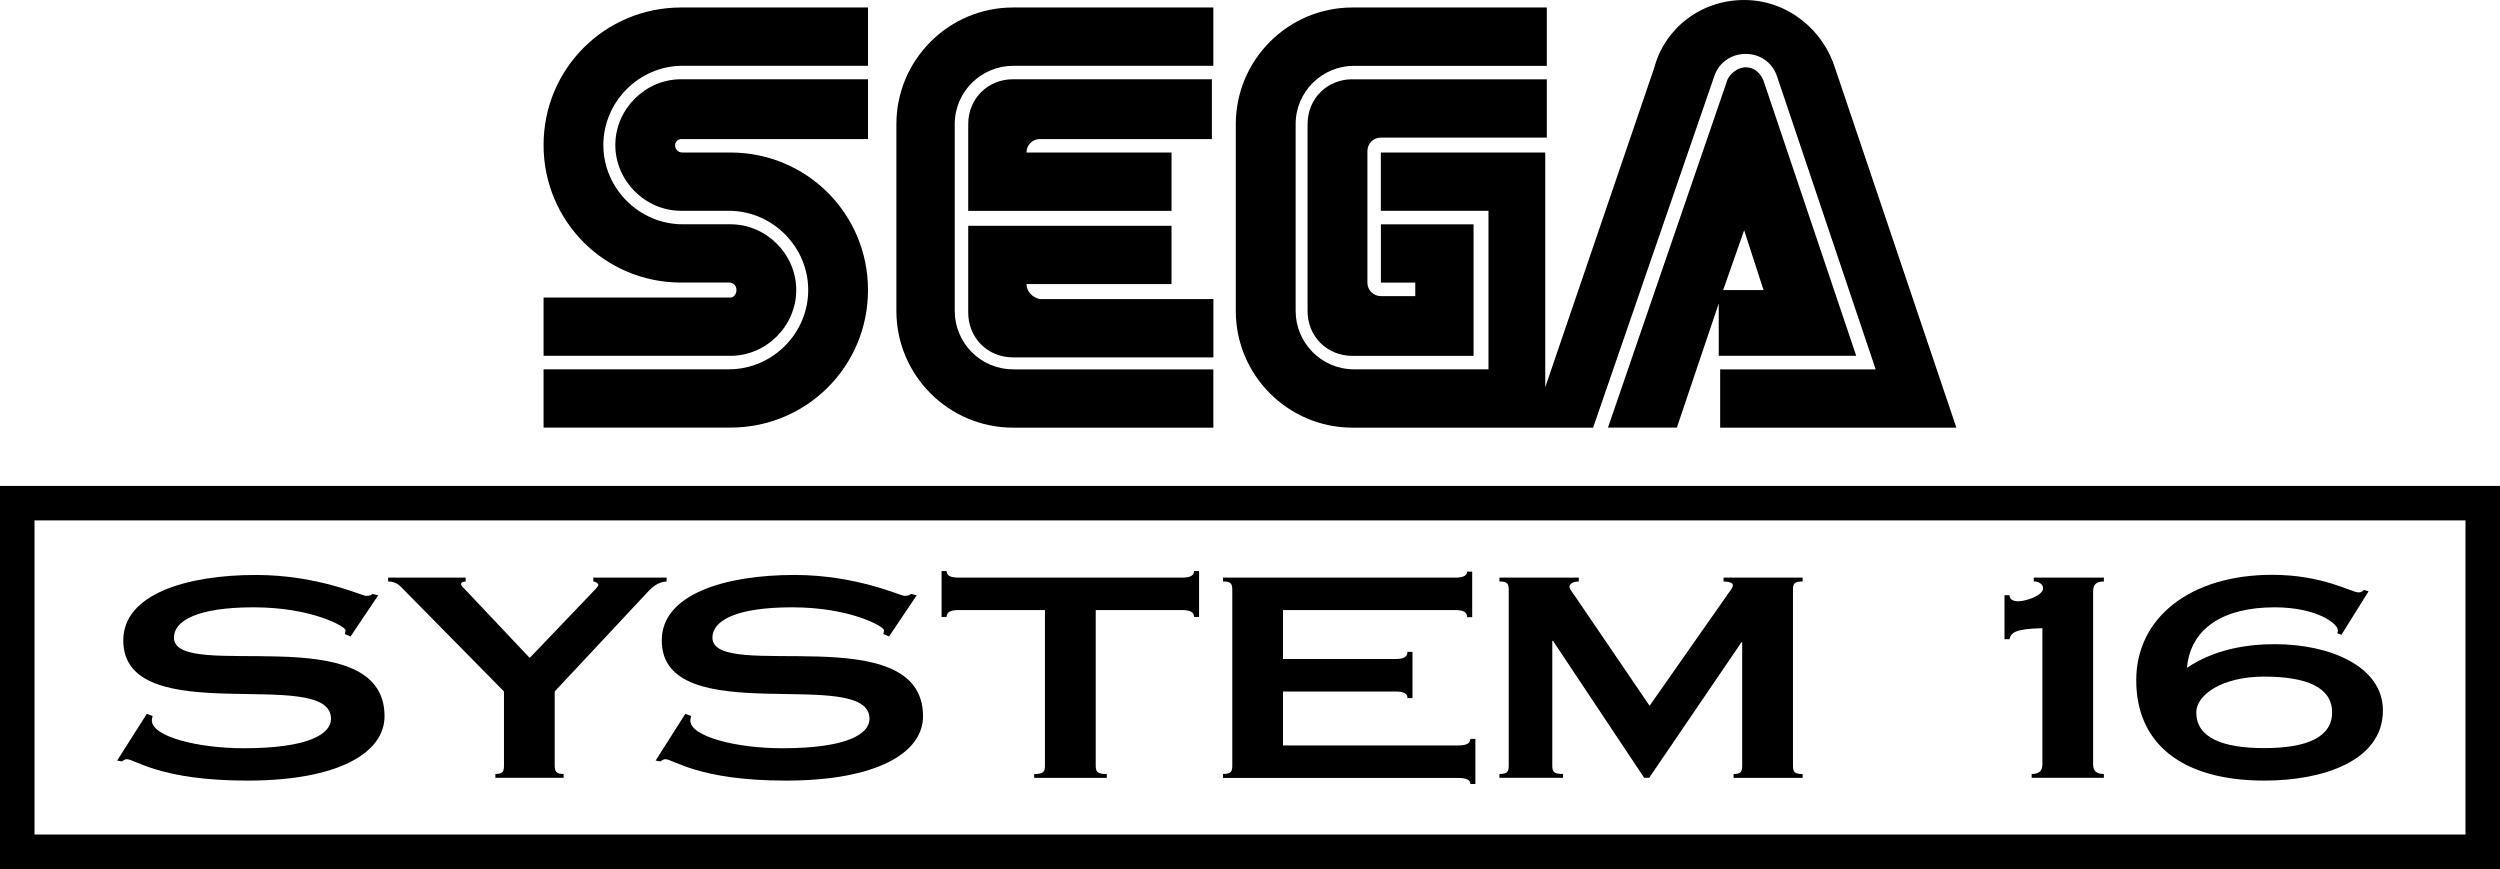 <?xml version="1.0" encoding="utf-8"?>
<!-- Generator: Adobe Illustrator 25.4.1, SVG Export Plug-In . SVG Version: 6.00 Build 0)  -->
<svg version="1.1" id="Layer_1" xmlns="http://www.w3.org/2000/svg" xmlns:xlink="http://www.w3.org/1999/xlink" x="0px" y="0px"
	 viewBox="0 0 3839 1334.4" style="enable-background:new 0 0 3839 1334.4;" xml:space="preserve">
<style type="text/css">
	.st0{fill:#FFFFFF;}
</style>
<g>
	<g>
		<g>
			<g>
				<g>
					<g>
						<path d="M1121.7,456.9h-287v89.5h287c55.1,0,101-45.9,101-101s-45.9-101-101-101h-73.5c-66.6,0-121.7-55.1-121.7-121.7
							S981.6,101,1048.2,101h284.7V11.5h-287c-117.1,0-211.2,94.1-211.2,211.2s94.1,211.2,211.2,211.2h73.5
							c6.9,0,11.5,4.6,11.5,11.5C1130.9,452.3,1126.3,456.9,1121.7,456.9z"/>
						<path d="M1045.9,213.5h287v-91.8h-287c-55.1,0-101,45.9-101,101s45.9,101,101,101h73.5c66.6,0,121.7,55.1,121.7,121.7
							s-55.1,121.7-121.7,121.7H834.7v89.5h287c117.1,0,211.2-94.1,211.2-211.2s-94.1-211.2-211.2-211.2h-73.5
							c-6.9,0-11.5-4.6-11.5-11.5C1036.7,218.1,1041.3,213.5,1045.9,213.5z"/>
					</g>
					<g>
						<path d="M2076.8,121.7c-39,0-68.9,29.8-68.9,68.9v287c0,39,29.8,68.9,68.9,68.9h186v-202h-142.3v89.5h52.8v20.7h-52.8
							c-11.5,0-20.7-9.2-20.7-20.7v-202c0-11.5,9.2-20.7,20.7-20.7h254.8v-89.5H2076.8z"/>
						<path d="M2641.5,546.4h208.9L2708.1,124c-4.6-11.5-13.8-20.7-27.6-20.7c-11.5,0-23,9.2-27.6,18.4l-183.7,534.9H2575
							l64.3-190.6v80.4H2641.5z M2678.3,353.6l29.8,91.8h-62L2678.3,353.6z"/>
						<path d="M2818.3,105.6C2800,45.9,2744.9,0,2678.3,0c-66.6,0-121.7,43.6-137.8,103.3l-167.6,491.3V234.2h-252.5v89.5h165.3
							v243.4h-206.6c-50.5,0-89.5-41.3-89.5-89.5v-287c0-50.5,41.3-89.5,89.5-89.5h296.2V11.5h-298.5
							c-98.7,0-179.1,80.4-179.1,179.1v287c0,98.7,80.4,179.1,179.1,179.1h369.6l186-539.5c6.9-20.7,25.3-34.4,48.2-34.4
							s41.3,13.8,48.2,34.4l151.5,450h-238.8v89.5h362.7l0,0L2818.3,105.6z"/>
					</g>
					<g>
						<path d="M1555.6,567.1c-50.5,0-89.5-41.3-89.5-89.5v-287c0-50.5,41.3-89.5,89.5-89.5h307.6V11.5h-307.6
							c-98.7,0-179.1,80.4-179.1,179.1v287c0,98.7,80.4,179.1,179.1,179.1h307.6v-89.5H1555.6z"/>
						<path d="M1576.3,436.2H1799v-89.5h-312.2v133.2c0,39,29.8,68.9,68.9,68.9h307.6v-89.5h-266.3
							C1585.5,456.9,1576.3,447.7,1576.3,436.2z"/>
						<path d="M1799,234.2h-222.7c0-11.5,9.2-20.7,20.7-20.7h264v-91.8h-305.3c-39,0-68.9,29.8-68.9,68.9v133.2H1799
							C1799,323.7,1799,234.2,1799,234.2z"/>
					</g>
				</g>
			</g>
		</g>
	</g>
	<g>
		<g>
			<g>
				<g>
					<path d="M3839,1334.4H0V746.2h3839V1334.4z M53,1281.5H3786V799.1H53V1281.5z"/>
				</g>
			</g>
		</g>
		<g>
			<path d="M538.3,977.4l-8.8-3.8c0.5-1.7,1.1-3.8,1.1-5.9c0-5.5-51.6-35.1-141.1-35.1c-85.7,0-122.4,20.3-122.4,46.5
				c0,69.3,323.4-32.1,323.4,120.8c0,55.8-70.3,98.8-210.8,98.8c-134,0-172.4-32.9-185-32.9c-3.3,0-4.9,2.1-7.7,3.4l-7.1-1.3
				l45.6-71.8l8.8,3.4c0,1.7-1.1,3.4-1.1,6.8c0,24.9,70.8,42.7,141.1,42.7c99.9,0,134-22,134-45.2c0-82.8-319,19.9-319-120.4
				c0-71,97.2-100.5,203.7-100.5c95.5,0,162.5,32.1,169.1,32.1c7.1,0,8.2-1.7,9.9-3l8.8,2.1L538.3,977.4z"/>
			<path d="M715.1,887v5.9c-3.8,0-7.1,1.7-7.1,3.8c0,3,3.3,5.5,7.7,10.1l97.7,103.5l101-105.6c2.2-2.5,4.4-5.1,4.4-6.3
				c0-2.5-3.8-5.1-7.7-5.5V887h112.6v5.9c-11.5,0.4-20.9,7.2-28.6,15.6l-143.3,153.3v114c0,9.3,2.7,12.7,13.7,12.7v5.9H760.7v-5.9
				c11,0,13.2-3.4,13.2-12.7v-114l-151-153.3c-8.2-8.4-13.7-15.6-26.9-15.6V887H715.1z"/>
			<path d="M1365.2,977.4l-8.8-3.8c0.5-1.7,1.1-3.8,1.1-5.9c0-5.5-51.6-35.1-141.1-35.1c-85.7,0-122.4,20.3-122.4,46.5
				c0,69.3,323.4-32.1,323.4,120.8c0,55.8-70.3,98.8-210.8,98.8c-134,0-172.4-32.9-185-32.9c-3.3,0-4.9,2.1-7.7,3.4l-7.1-1.3
				l45.6-71.8l8.8,3.4c0,1.7-1.1,3.4-1.1,6.8c0,24.9,70.8,42.7,141.1,42.7c99.9,0,134-22,134-45.2c0-82.8-319,19.9-319-120.4
				c0-71,97.2-100.5,203.7-100.5c95.5,0,162.5,32.1,169.1,32.1c7.1,0,8.2-1.7,9.9-3l8.8,2.1L1365.2,977.4z"/>
			<path d="M1682.6,1175.9c0,9.3,2.7,12.7,17,12.7v5.9h-111.5v-5.9c14.3,0,16.5-3.4,16.5-12.7V936.8h-132.3
				c-13.2,0-18.7,3.4-18.7,10.6h-7.7v-70.5h7.7c0,6.8,5.5,10.1,18.7,10.1h342.6c13.2,0,18.7-3.4,18.7-10.1h7.7v70.5h-7.7
				c0-7.2-5.5-10.6-18.7-10.6h-132.3V1175.9z"/>
			<path d="M1878,1188.5c12.1,0,14.3-3.4,14.3-12.7V905.6c0-9.3-2.2-12.7-14.3-12.7V887h356.3c13.2,0,18.7-3.4,18.7-9.3h7.7v70.1
				h-7.7c0-7.6-5.5-11-18.7-11h-264.1v75.2h172.4c13.2,0,18.7-3.4,18.7-11h7.7v71h-7.7c0-3.4-1.1-5.9-4.4-7.6
				c-2.7-1.7-7.7-2.5-14.3-2.5h-172.4v82.8h269c13.2,0,18.7-3.4,18.7-10.1h7.7v69.3h-7.7c0-5.9-5.5-9.3-18.7-9.3H1878V1188.5z"/>
			<path d="M2768.1,887v5.9c-12.6,0-14.8,3.4-14.8,12.7v270.3c0,9.3,2.2,12.7,14.8,12.7v5.9h-106v-5.9c11,0,13.2-3.4,13.2-12.7
				V986.2h-1.1l-141.7,208.2h-7.7l-140-210.3h-1.1v191.7c0,9.3,2.2,12.7,16.5,12.7v5.9h-97.7v-5.9c12.1,0,14.3-3.4,14.3-12.7V905.6
				c0-9.3-2.2-12.7-14.3-12.7V887h121.9v5.9c-7.1,0-14.3,3-14.3,8c0,3.8,3.8,7.6,12.1,19.9l110.9,163l121.9-174c2.7-3.4,6-8,6-11
				c0-3.8-4.9-5.5-14.3-5.9V887H2768.1z"/>
			<path d="M3136.3,964.7c-41.7,0.8-48.3,6.8-50.5,16.9h-7.7V914h7.7c0,6.8,6,9.3,13.7,9.3c11.5,0,37.9-8.9,37.9-19.9
				c0-6.3-6.6-10.6-14.3-10.6V887h107.6v5.9c-12.1,0-16.5,5.1-16.5,15.2v265.2c0,10.1,4.4,15.2,16.5,15.2v5.9h-110.9v-5.9
				c12.1,0,16.5-5.1,16.5-15.2V964.7z"/>
			<path d="M3595.5,974.8l-6.6-2.5c1.1-1.7,1.1-3,1.1-4.6c0-10.1-32.4-35.1-97.2-35.1c-78,0-129,31.7-134.5,92.9
				c41.2-27.5,88.9-36.3,135.1-36.3c84,0,165.8,33.8,165.8,101.8c0,78.1-93.3,107.7-181.7,107.7c-128.5,0-197.1-57.9-197.1-154.2
				c0-96.3,83.5-161.8,208.6-161.8c39.5,0,69.7,6.8,91.7,13.5c22,6.8,35.7,13.5,41.2,13.5c4.4,0,6-1.7,8.2-3.8l7.1,2.1L3595.5,974.8
				z M3476.9,1039c-65.9,0-104.3,28.7-104.3,54.9c0,38,38.4,54.9,104.3,54.9c65.9,0,104.3-16.9,104.3-54.9
				C3581.2,1055.9,3542.8,1039,3476.9,1039z"/>
		</g>
	</g>
</g>
</svg>
